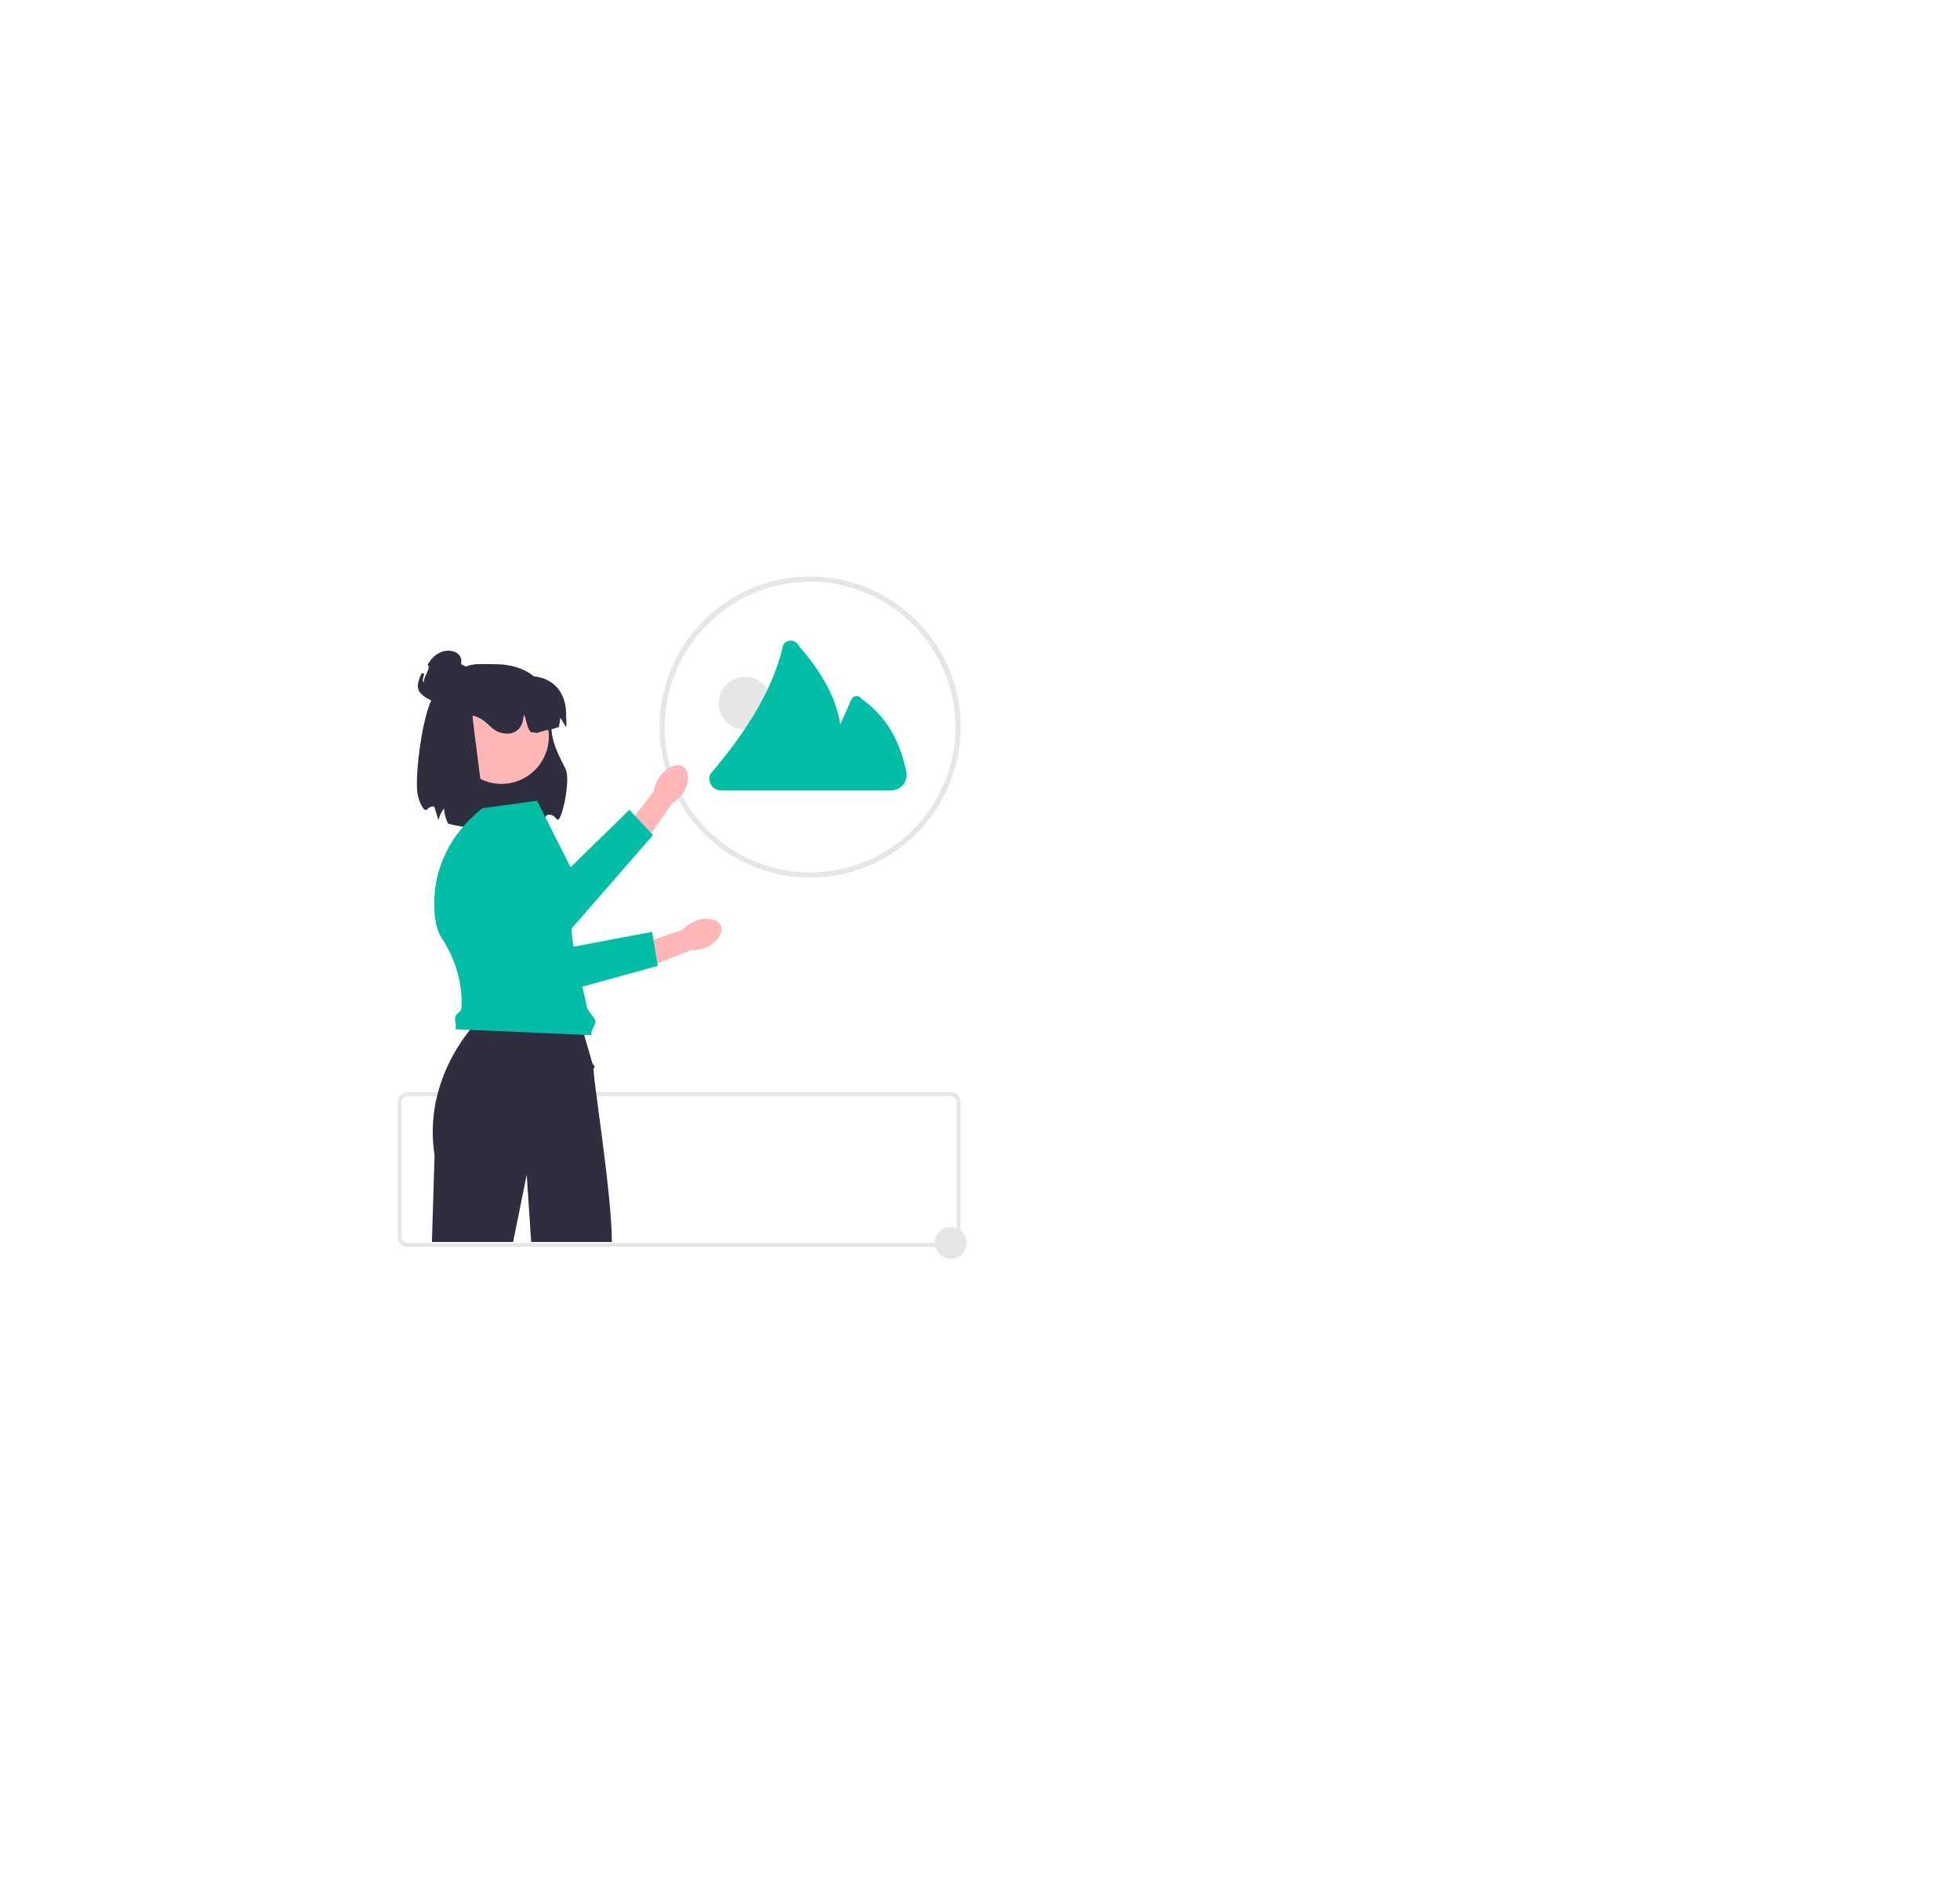 <?xml version="1.0" encoding="UTF-8"?>
<!-- Generated by Pixelmator Pro 3.4.1 -->
<svg width="742" height="712" viewBox="0 0 742 712" xmlns="http://www.w3.org/2000/svg">
    <g id="g1">
        <path id="d-116" fill="#e6e6e6" stroke="none" d="M 359.881 472.002 L 154.344 472.002 C 152.243 472 150.54 470.297 150.538 468.196 L 150.538 417.212 C 150.541 415.111 152.243 413.409 154.344 413.406 L 359.881 413.406 C 361.982 413.409 363.684 415.111 363.687 417.212 L 363.687 468.197 C 363.684 470.297 361.981 471.999 359.881 472.002 Z M 154.344 414.928 C 153.083 414.929 152.061 415.951 152.06 417.212 L 152.06 468.197 C 152.061 469.458 153.083 470.48 154.344 470.481 L 359.881 470.481 C 361.142 470.48 362.164 469.458 362.165 468.197 L 362.165 417.212 C 362.164 415.951 361.142 414.929 359.881 414.928 L 154.344 414.928 Z"/>
        <path id="g-119" fill="#2f2e41" stroke="none" d="M 165.238 261.816 C 165.469 261.559 165.7 261.316 165.938 261.067 C 171.738 254.967 174.787 251.351 181.866 251.351 C 183.18 251.351 188.97 251.411 190.17 251.53 C 195.141 252.017 199.116 253.515 202.096 256.024 C 206.496 259.728 208.702 265.608 208.713 273.665 C 208.713 274.111 208.739 274.942 208.78 276.045 C 209.042 282.473 213.452 289.3 214.308 291.619 C 215.698 295.395 213.452 307.49 211.652 309.957 C 210.606 311.398 210.395 307.786 207.18 308.463 C 206.59 308.591 204.121 313.363 203.454 313.455 C 200.007 313.912 196.531 314.118 193.054 314.071 C 192.598 314.071 192.141 314.071 191.664 314.061 L 191.659 314.061 C 190.012 314.051 188.253 314.004 186.386 313.933 C 181.429 313.832 176.491 313.28 171.633 312.286 L 171.628 312.286 C 170.987 312.142 170.356 311.978 169.74 311.804 L 169.627 311.773 L 169.576 311.673 C 168.697 309.884 168.196 307.934 168.104 305.943 C 167.164 307.211 166.471 308.645 166.062 310.17 L 165.985 310.463 L 164.429 305.421 C 162.26 304.489 161.659 307.908 160.26 306.006 C 158.922 304.022 158.12 301.727 157.931 299.342 C 157.23 292.865 159.893 267.776 165.238 261.816 Z"/>
        <path id="h-120" fill="#2f2e41" stroke="none" d="M 163.509 470.129 L 194.251 470.129 L 199.406 444.64 L 201.078 470.129 L 231.635 470.129 C 231.65 451.238 223.862 404.697 224.794 404.306 C 225.726 403.915 224.319 402.675 224.319 402.675 L 219.335 385.561 L 218.868 383.95 L 183.284 383.95 C 181.236 385.874 179.347 387.96 177.636 390.188 C 177.056 390.927 176.451 391.727 175.83 392.588 C 175.399 393.198 174.953 393.84 174.507 394.512 C 170.542 400.415 167.578 406.931 165.735 413.799 L 165.735 413.804 C 165.422 414.979 165.145 416.181 164.904 417.41 L 164.904 417.415 C 164.689 418.508 164.499 419.615 164.35 420.749 C 164.237 421.575 164.14 422.411 164.068 423.257 C 163.64 427.946 163.79 432.67 164.514 437.322 L 163.509 470.129 Z"/>
        <path id="i" fill="#ffb6b6" stroke="none" d="M 207.774 278.785 C 207.774 288.696 199.739 296.731 189.828 296.731 C 179.917 296.731 171.882 288.696 171.882 278.785 C 171.882 268.874 179.917 260.839 189.828 260.839 C 199.739 260.839 207.774 268.874 207.774 278.785 Z"/>
        <path id="j-121" fill="#2f2e41" stroke="none" d="M 178.036 256.481 L 195.605 256.481 C 197.73 255.986 199.92 255.832 202.094 256.024 C 204.765 256.228 207.317 257.214 209.43 258.861 C 212.574 261.385 214.308 265.407 214.308 270.187 C 214.299 271.715 214.613 273.727 214.308 275.224 L 212.172 271.704 L 211.607 275.224 C 209.987 275.64 210.406 275.722 208.778 276.045 C 208.388 276.122 207.993 276.199 207.598 276.271 C 205.464 276.666 203.429 277.421 203.429 277.421 L 201.006 277.143 C 199.492 275.751 199.238 272.312 198.429 270.421 C 198.271 270.973 198.076 271.945 197.886 272.998 C 197.397 275.709 195.031 277.694 192.276 277.696 L 192.229 277.696 C 185.489 277.691 185.491 272.473 178.947 270.859 C 178.516 270.759 182.916 301.264 182.491 301.151 L 169.012 292.486 L 170.752 263.765 C 170.756 259.744 174.015 256.485 178.036 256.481 L 178.036 256.481 L 178.036 256.481 Z"/>
        <path id="k-122" fill="#2f2e41" stroke="none" d="M 159.618 254.889 C 156.383 261.503 158.736 262.989 165.35 266.225 C 171.964 269.46 180.335 273.219 183.57 266.605 C 186.805 259.991 181.139 254.586 174.525 251.351 C 175.937 245.869 166.479 243.357 161.888 251.607 C 163.466 252.925 159.834 256.507 160.615 258.408 C 159.003 257.107 161.797 254.615 159.741 254.867 C 159.7 254.874 159.662 254.881 159.618 254.889 L 159.618 254.889 Z"/>
        <path id="path1" fill="#e6e6e6" stroke="none" d="M 292.09 266.225 C 292.09 271.747 287.613 276.225 282.09 276.225 C 276.568 276.225 272.09 271.747 272.09 266.225 C 272.09 260.702 276.568 256.225 282.09 256.225 C 287.613 256.225 292.09 260.702 292.09 266.225 Z"/>
        <path id="path2" fill="#00bfa6" stroke="none" d="M 326.23 264.595 C 325.83 263.905 325.11 263.485 324.31 263.485 C 323.51 263.485 322.79 263.905 322.39 264.595 L 318.09 274.225 C 316.385 263.009 310.051 253.296 302.11 244.104 C 301.52 243.094 300.48 242.494 299.31 242.494 C 298.14 242.494 297.1 243.094 296.51 244.104 C 292.755 260.917 282.461 277.138 268.873 293.06 C 267.689 296.012 269.862 299.225 273.042 299.225 L 337.281 299.225 C 341.342 299.225 344.219 295.261 342.962 291.4 C 340.59 280.536 335.636 271.227 326.23 264.595 Z"/>
        <path id="path3" fill="#e6e6e6" stroke="none" d="M 306.69 218.224 C 275.26 218.224 249.69 243.794 249.69 275.224 C 249.69 287.964 253.89 299.744 260.99 309.244 C 271.39 323.184 288 332.224 306.69 332.224 C 325.9 332.224 342.92 322.675 353.25 308.074 C 359.82 298.784 363.69 287.444 363.69 275.224 C 363.69 243.794 338.12 218.224 306.69 218.224 L 306.69 218.224 Z M 352.14 306.154 C 342.23 320.675 325.55 330.224 306.69 330.224 C 288.34 330.224 272.07 321.194 262.08 307.354 C 255.54 298.314 251.69 287.204 251.69 275.224 C 251.69 244.894 276.36 220.224 306.69 220.224 C 337.01 220.224 361.69 244.894 361.69 275.224 C 361.69 286.684 358.17 297.334 352.14 306.154 Z"/>
        <g id="g2">
            <path id="path4" fill="#ffb6b6" stroke="none" d="M 249.497 294.312 L 249.497 294.312 C 252.108 290.429 256.227 288.628 258.698 290.289 C 261.169 291.951 261.056 296.445 258.445 300.328 C 257.303 302.028 255.871 303.328 254.415 304.114 L 243.147 320.429 L 235.604 314.978 L 247.512 299.474 C 247.691 297.829 248.355 296.012 249.497 294.312 L 249.497 294.312 L 249.497 294.312 Z"/>
            <path id="path5" fill="#00bfa6" stroke="none" d="M 247.2 316.106 L 216.36 351.526 L 213.52 354.786 L 200.31 350.006 L 179.93 342.616 L 179.92 342.616 L 164.68 337.096 C 164.84 335.746 165.06 334.406 165.35 333.076 C 165.66 331.616 166.04 330.166 166.5 328.736 C 167.88 324.416 169.91 320.306 172.53 316.566 C 173.51 316.966 174.49 317.446 175.48 317.996 L 198.2 327.836 L 210.84 333.306 L 216.01 328.266 L 238.28 306.546 L 240.36 308.776 L 240.37 308.786 L 246.58 315.446 L 246.59 315.456 L 247.2 316.106 Z"/>
        </g>
        <path id="path6" fill="#00bfa6" stroke="none" d="M 223.97 391.836 L 172.33 389.606 C 173.1 388.016 171.93 386.366 172.32 384.976 C 172.67 383.766 174.63 382.796 174.69 381.666 C 175.05 375.546 174.12 365.586 167.1 354.896 C 165.65 352.676 164.94 349.776 164.61 346.546 C 164.28 343.366 164.31 340.206 164.68 337.096 C 164.84 335.746 165.06 334.406 165.35 333.076 C 165.66 331.616 166.04 330.166 166.5 328.736 C 167.88 324.416 169.91 320.306 172.53 316.566 C 172.7 316.306 172.88 316.056 173.06 315.806 C 174.03 314.466 175.07 313.176 176.19 311.936 C 177.48 310.506 178.87 309.146 180.34 307.866 L 182.57 305.936 L 203.31 303.116 L 214.16 324.606 L 216.01 328.266 L 218.01 332.226 C 216.86 337.616 216.35 342.406 216.27 346.776 C 216.24 348.416 216.27 349.996 216.36 351.526 C 216.49 353.916 216.73 356.186 217.07 358.366 C 217.89 363.716 219.2 368.576 220.43 373.496 C 221.08 376.066 221.7 378.646 222.21 381.326 C 222.45 382.586 224.98 385.066 225.34 386.206 C 225.83 387.736 223.23 390.546 223.97 391.836 Z"/>
        <g id="g3">
            <path id="path7" fill="#ffb6b6" stroke="none" d="M 262.963 348.732 L 262.963 348.732 C 267.284 346.939 271.713 347.715 272.854 350.465 C 273.995 353.215 271.417 356.898 267.095 358.691 C 265.203 359.476 263.291 359.769 261.643 359.619 L 243.236 366.988 L 239.962 358.276 L 258.455 351.937 C 259.513 350.664 261.071 349.517 262.963 348.732 L 262.963 348.732 L 262.963 348.732 Z"/>
            <path id="path8" fill="#00bfa6" stroke="none" d="M 166.5 328.736 C 166.04 330.166 165.66 331.616 165.35 333.076 L 199.55 379.246 L 220.43 373.496 L 249.01 365.626 L 248.86 364.736 L 247.36 355.736 L 246.86 352.726 L 217.07 358.366 L 209.2 359.856 L 195.89 339.386 L 195.88 339.386 L 188.19 327.556 C 184.55 320.506 179.02 316.446 173.06 315.806 L 166.5 328.736 L 166.5 328.736 Z"/>
        </g>
        <path id="path9" fill="#e6e6e6" stroke="none" d="M 365.921 470.481 C 365.921 473.817 363.217 476.521 359.881 476.521 C 356.545 476.521 353.841 473.817 353.841 470.481 C 353.841 467.145 356.545 464.441 359.881 464.441 C 363.217 464.441 365.921 467.145 365.921 470.481 Z"/>
    </g>
</svg>
